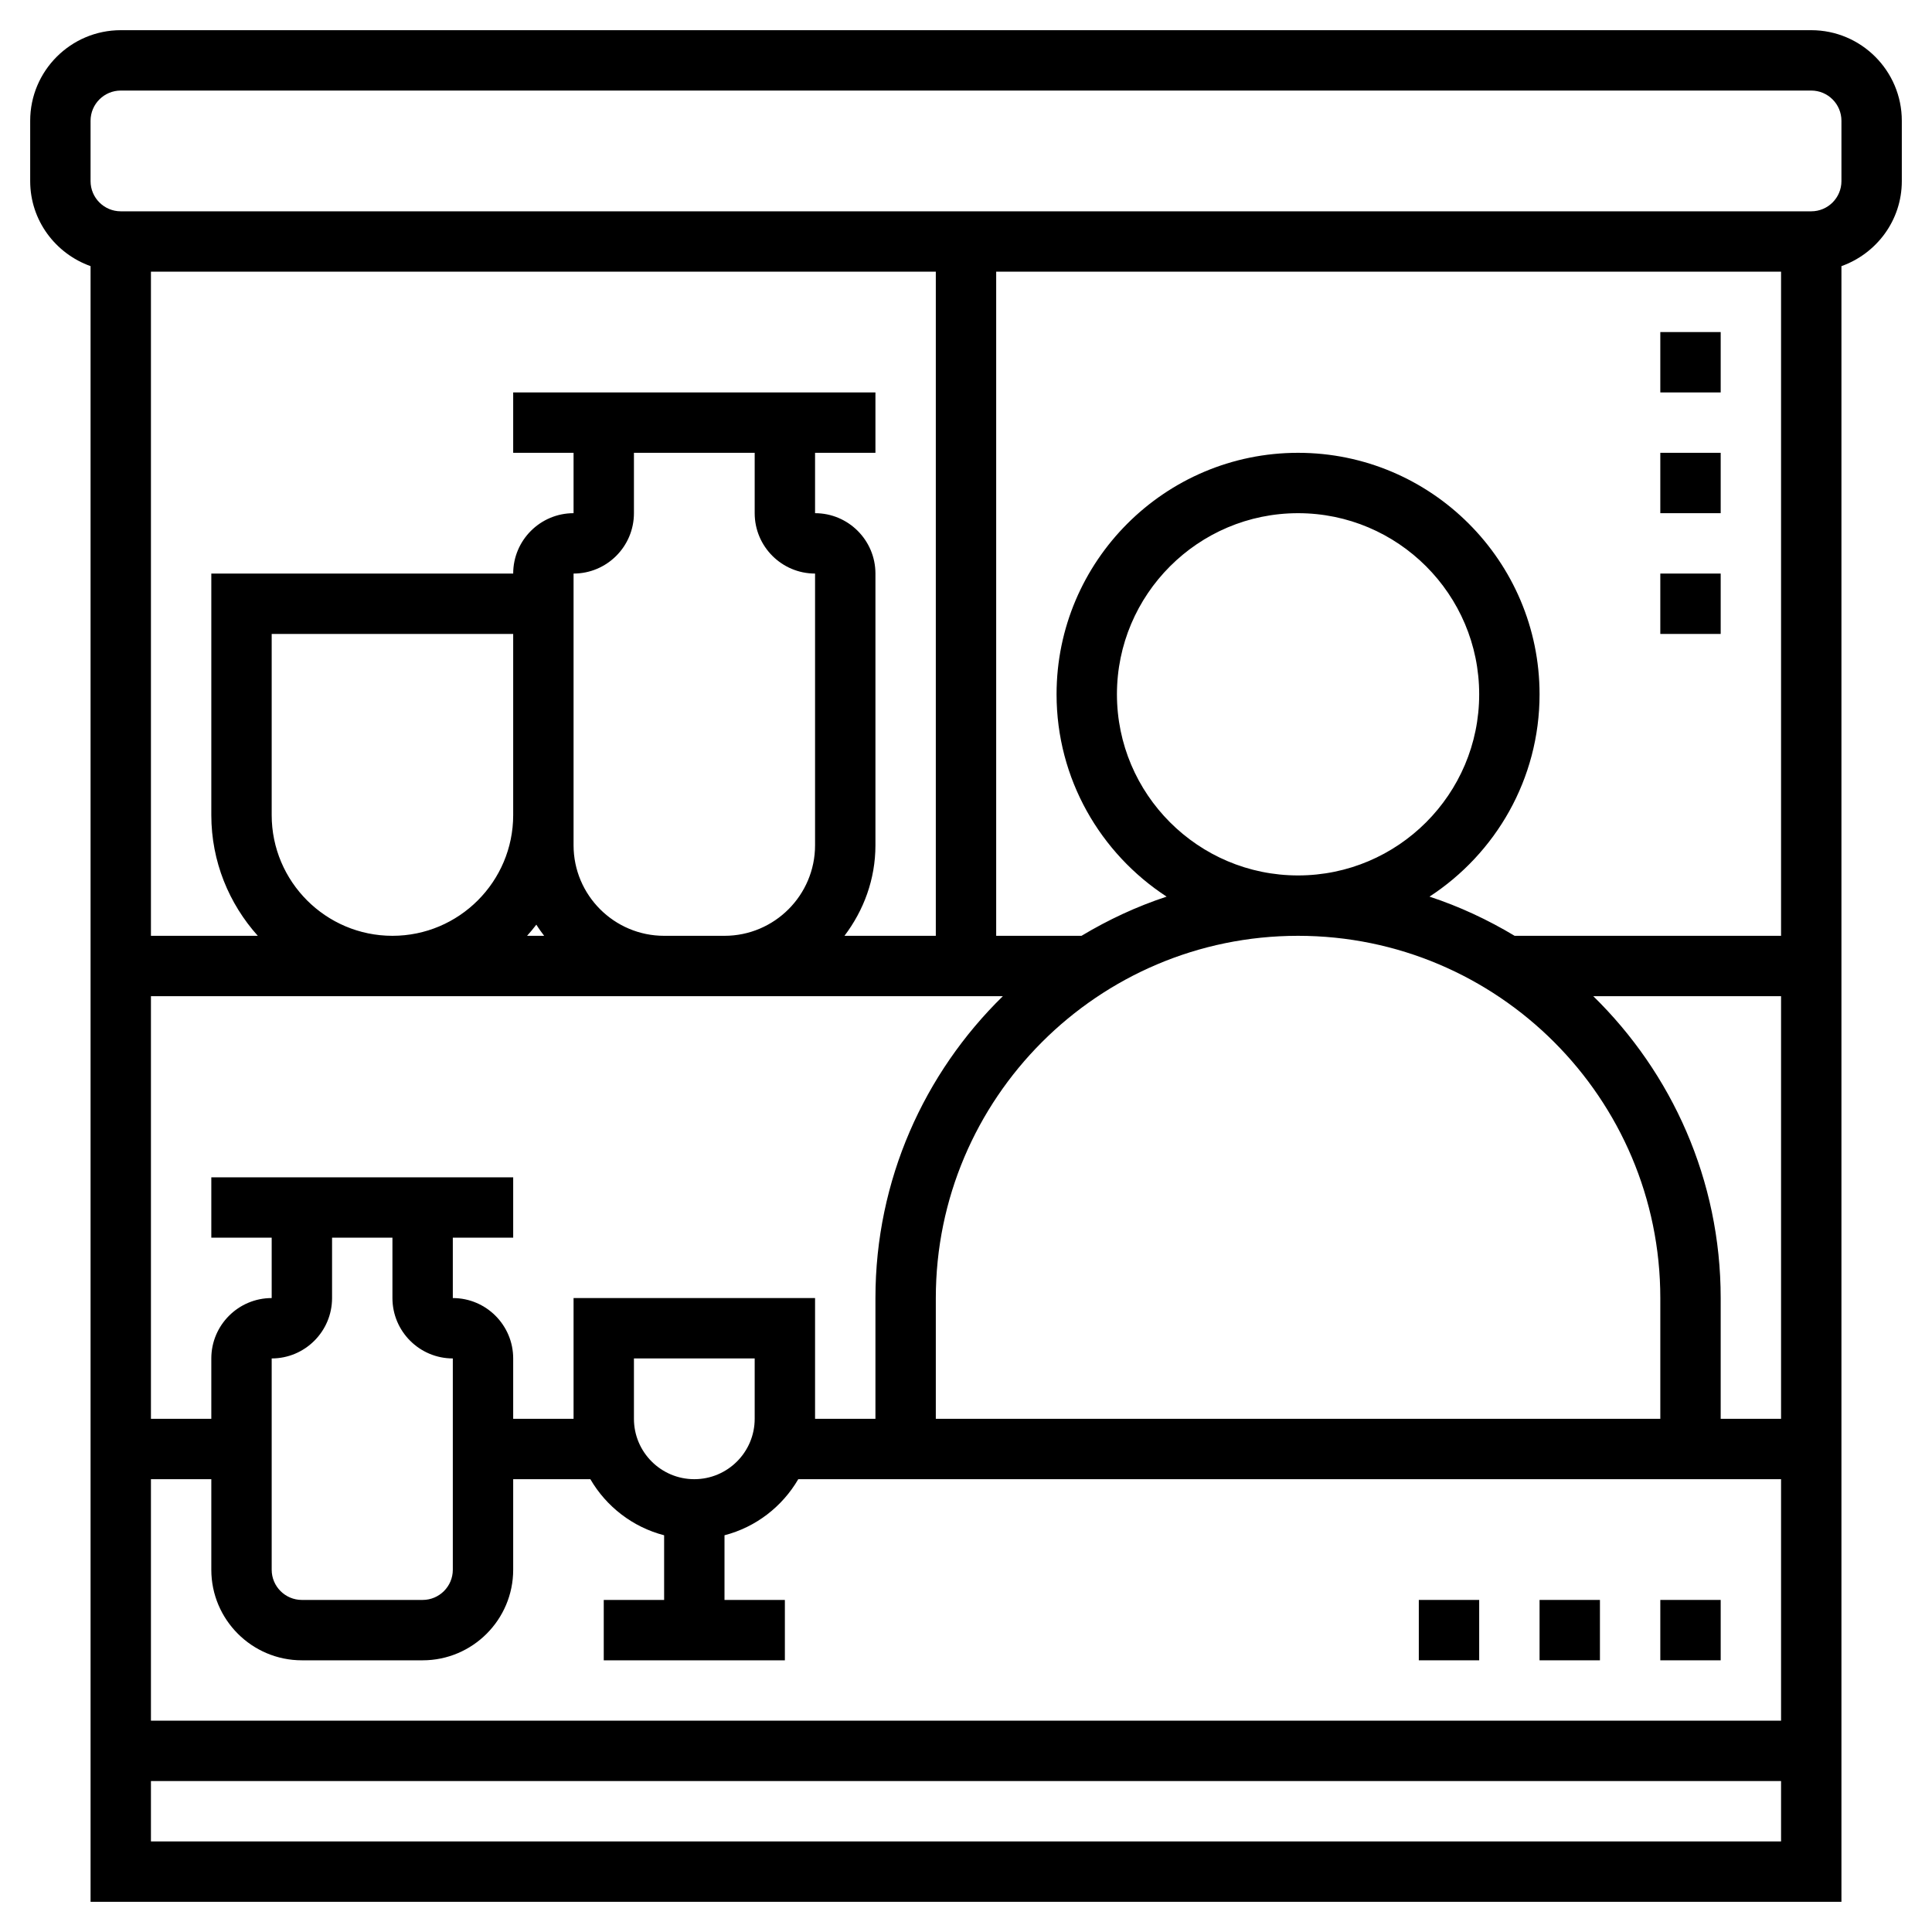 <svg height='100px' width='100px'  fill="#000000" xmlns="http://www.w3.org/2000/svg" xmlns:xlink="http://www.w3.org/1999/xlink" version="1.1" x="0px" y="0px" viewBox="0 0 64 64" style="enable-background:new 0 0 64 64;" xml:space="preserve"><g><path d="M60,1H4C2.346,1,1,2.346,1,4v2c0,1.302,0.839,2.402,2,2.816V63h58V8.816C62.161,8.402,63,7.302,63,6V4   C63,2.346,61.654,1,60,1z M5,33h17h2h9.221C30.621,35.543,29,39.084,29,43v4h-2v-4h-8v4h-2v-2c0-1.103-0.897-2-2-2v-2h2v-2H7v2h2v2   c-1.103,0-2,0.897-2,2v2H5V33z M9,27v-6h8v6c0,2.206-1.794,4-4,4S9,29.206,9,27z M19,19c1.103,0,2-0.897,2-2v-2h4v2   c0,1.103,0.897,2,2,2v9c0,1.654-1.346,3-3,3h-2c-1.654,0-3-1.346-3-3v-1V19z M18.026,31H17.46c0.107-0.119,0.209-0.242,0.307-0.37   C17.846,30.759,17.934,30.879,18.026,31z M37,23c0-3.309,2.691-6,6-6s6,2.691,6,6s-2.691,6-6,6S37,26.309,37,23z M55,43v4H31v-4   c0-6.617,5.383-12,12-12S55,36.383,55,43z M23,49c-1.103,0-2-0.897-2-2v-2h4v2C25,48.103,24.103,49,23,49z M15,45v7   c0,0.551-0.448,1-1,1h-4c-0.552,0-1-0.449-1-1v-7c1.103,0,2-0.897,2-2v-2h2v2C13,44.103,13.897,45,15,45z M5,49h2v3   c0,1.654,1.346,3,3,3h4c1.654,0,3-1.346,3-3v-3h2.556c0.53,0.909,1.401,1.587,2.444,1.858V53h-2v2h6v-2h-2v-2.142   c1.043-0.271,1.913-0.949,2.444-1.858H59v8H5V49z M57,47v-4c0-3.916-1.621-7.457-4.221-10H59v14H57z M50.174,31   c-0.883-0.53-1.825-0.971-2.82-1.298C49.545,28.274,51,25.805,51,23c0-4.411-3.589-8-8-8s-8,3.589-8,8   c0,2.805,1.455,5.274,3.646,6.702c-0.995,0.327-1.936,0.768-2.82,1.298H33V9h26v22H50.174z M31,31h-3.026   C28.609,30.162,29,29.13,29,28v-9c0-1.103-0.897-2-2-2v-2h2v-2H17v2h2v2c-1.103,0-2,0.897-2,2H7v8c0,1.538,0.586,2.937,1.54,4H5V9   h26V31z M5,61v-2h54v2H5z M61,6c0,0.551-0.448,1-1,1H4C3.448,7,3,6.551,3,6V4c0-0.551,0.448-1,1-1h56c0.552,0,1,0.449,1,1V6z"></path><rect x="55" y="11" width="2" height="2"></rect><rect x="55" y="15" width="2" height="2"></rect><rect x="55" y="19" width="2" height="2"></rect><rect x="47" y="53" width="2" height="2"></rect><rect x="55" y="53" width="2" height="2"></rect><rect x="51" y="53" width="2" height="2"></rect></g></svg>